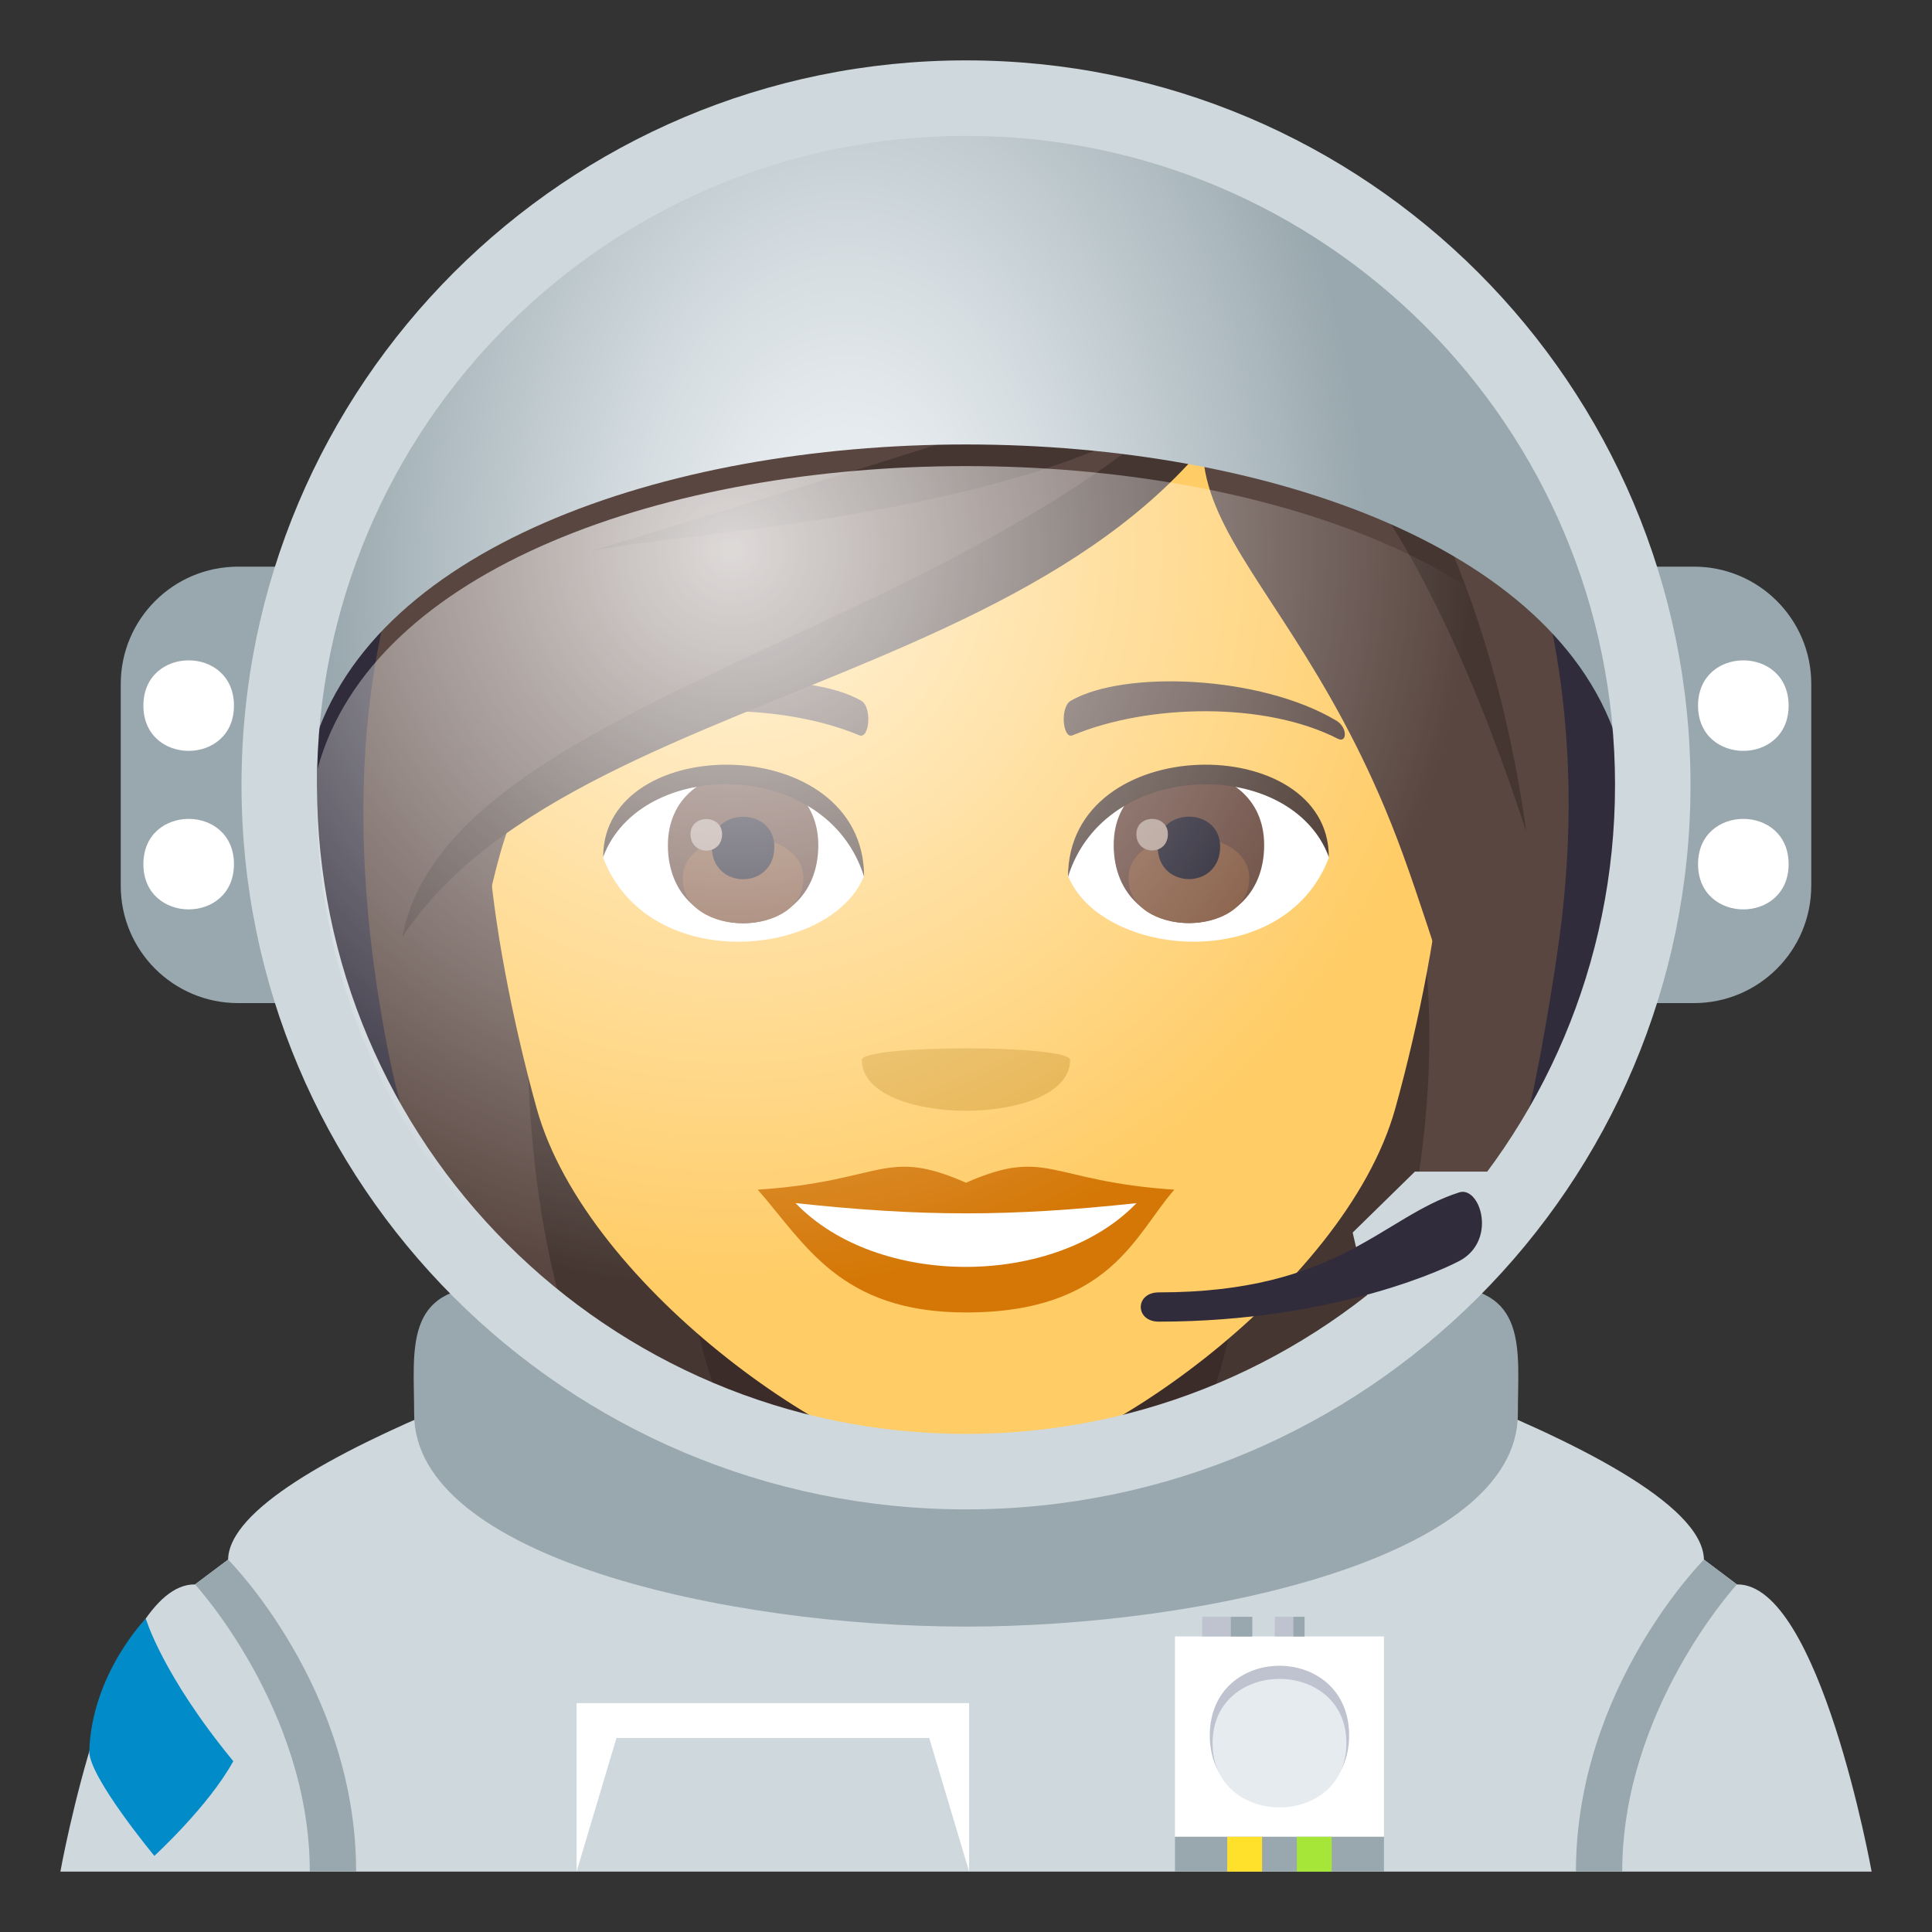 <svg enable-background="new 0 0 64 64" height="64" viewBox="0 0 64 64" width="64" xmlns="http://www.w3.org/2000/svg" xmlns:xlink="http://www.w3.org/1999/xlink"><rect x="0" y="0" width="64" height="64" fill="#333333" stroke="none"/><radialGradient id="a" cx="28.001" cy="19.168" gradientTransform="matrix(1 0 0 1.5 0 -9.584)" gradientUnits="userSpaceOnUse" r="17.316"><stop offset=".188" stop-color="#e6ebef"/><stop offset=".408" stop-color="#d5dde1"/><stop offset=".841" stop-color="#aab7bd"/><stop offset="1" stop-color="#99a8ae"/></radialGradient><radialGradient id="b" cx="24.25" cy="18.22" gradientUnits="userSpaceOnUse" r="31.086"><stop offset="0" stop-color="#fff"/><stop offset=".788" stop-color="#fff" stop-opacity="0"/></radialGradient><path d="m60 29.342c0 2.148-1.74 3.887-3.887 3.887h-48.226c-2.147 0-3.887-1.739-3.887-3.887v-6.684c0-2.146 1.74-3.887 3.887-3.887h48.227c2.146 0 3.887 1.74 3.887 3.887v6.684z" fill="#99a8ae"/><g fill="#fff"><path d="m59.25 23.375c0 1.998-3 1.998-3 0 0-2 3-2 3 0z"/><path d="m59.25 28.625c0 2-3 2-3 0 0-1.998 3-1.998 3 0z"/><path d="m7.75 23.375c0 1.998-3 1.998-3 0 0-2 3-2 3 0z"/><path d="m7.75 28.625c0 2-3 2-3 0 0-1.998 3-1.998 3 0z"/></g><circle cx="32" cy="26" fill="#302c3b" r="22"/><path d="m21.25 15.836c-7.247 35.001-6.584 34.251 8.673 34.251-8.444-6.646 7.727-34.727-8.673-34.251z" fill="#3b2c29"/><path d="m18.636 15.294c-5.288 26.593-.727 33.421 3.326 34.794h4.642c-10.864-8.613 6.119-35.317-7.968-34.794z" fill="#453631"/><path d="m42.571 15.835c7.247 35.001 6.582 34.251-8.672 34.251 7.764-5.333-7.729-34.727 8.672-34.251z" fill="#3b2c29"/><path d="m45.184 15.293c7.732 24.193-.016 33.674-3.324 34.793h-4.642c10.863-7.908-6.117-35.317 7.966-34.793z" fill="#453631"/><path d="m46.471 28.293c2.238 6.15.023 18.773-4.611 21.795 5.137 0 8.267-8.002 9.792-19.01 1.907-13.752-9.172-13.76-5.181-2.785z" fill="#594640"/><path d="m12.743 33.631c1.873 9.934 4.176 16.457 9.219 16.457-5.623-6.551-4.96-20.366-3.363-23.805 8.145-5.452-9.022-9.454-5.856 7.348z" fill="#594640"/><path d="m32 7.389c-11.126 0-16.484 9.061-15.814 20.711.137 2.342.788 5.72 1.591 8.614 1.669 6.016 10.474 12.075 14.223 12.075 3.747 0 12.554-6.059 14.222-12.075.805-2.895 1.456-6.272 1.595-8.614.667-11.65-4.689-20.711-15.817-20.711z" fill="#fc6"/><path d="m32 39.179c-2.705-1.188-2.726-.048-6.899.231 1.566 1.779 2.72 4.067 6.897 4.067 4.796 0 5.606-2.598 6.903-4.067-4.177-.279-4.196-1.42-6.901-.231z" fill="#d47706"/><path d="m26.353 39.854c2.726 2.836 8.603 2.799 11.295.002-4.198.451-7.096.451-11.295-.002z" fill="#fff"/><path d="m44.262 23.868c-2.508-1.494-7.004-1.677-8.784-.659-.376.206-.275 1.285.051 1.15 2.538-1.057 6.403-1.109 8.786.112.319.162.325-.387-.053-.603z" fill="#594640"/><path d="m19.74 23.868c2.506-1.494 7.002-1.677 8.784-.659.376.206.276 1.285-.053 1.15-2.538-1.057-6.401-1.111-8.784.112-.32.162-.327-.387.053-.603z" fill="#594640"/><path d="m35.449 35.113c0 2.244-6.898 2.244-6.898 0 0-.515 6.898-.515 6.898 0z" fill="#e6b045"/><path d="m44.019 28.416c-1.486 3.891-7.534 3.32-8.64.598.838-4.375 7.821-4.75 8.64-.598z" fill="#fff"/><path d="m36.893 27.994c0 3.445 4.984 3.445 4.984 0 0-3.199-4.984-3.199-4.984 0z" fill="#613f34"/><path d="m37.385 29.096c0 1.977 3.998 1.977 3.998 0 0-1.834-3.998-1.834-3.998 0z" fill="#7d5037"/><path d="m38.351 28.048c0 1.431 2.068 1.431 2.068 0 0-1.327-2.068-1.327-2.068 0z" fill="#1a1626"/><path d="m37.644 27.631c0 .722 1.044.722 1.044 0 0-.672-1.044-.672-1.044 0z" fill="#ab968c"/><path d="m44.019 28.387c0-4.179-8.64-4.179-8.64.662 1.231-3.973 7.406-3.973 8.64-.662z" fill="#45332c"/><path d="m19.981 28.416c1.488 3.891 7.536 3.322 8.644.598-.84-4.375-7.823-4.75-8.644-.598z" fill="#fff"/><path d="m22.125 27.999c0 3.446 4.982 3.446 4.982 0 0-3.199-4.982-3.199-4.982 0z" fill="#613f34"/><path d="m22.617 29.102c0 1.977 3.998 1.977 3.998 0 0-1.834-3.998-1.834-3.998 0z" fill="#7d5037"/><path d="m23.581 28.053c0 1.43 2.07 1.43 2.07 0 0-1.327-2.07-1.327-2.07 0z" fill="#1a1626"/><path d="m22.875 27.635c0 .724 1.045.724 1.045 0 0-.67-1.045-.67-1.045 0z" fill="#ab968c"/><path d="m19.981 28.387c0-4.179 8.644-4.179 8.644.66-1.233-3.973-7.408-3.973-8.644-.66z" fill="#45332c"/><path d="m42.791 9.007c-6.771 7.807-.311 8.312 3.68 19.286 2.238 6.15 3.655 13.793 5.181 2.785 1.907-13.752-5.421-23.22-8.861-22.071z" fill="#594640"/><path d="m26.17 5.947c-8.588 2.329-16.593 11.071-13.427 28.276 1.873 10.172 2.653-3.646 4.251-7.166 8.146-5.583 23.679-10.171 25.797-18.047 1.073-1.819-8.03-5.656-16.621-3.063z" fill="#594640"/><path d="m19.591 18.256c3.631-.828 21.002-1.219 23.2-9.25-4.105 3.682-8.359 4.685-23.2 9.25z" fill="#453631"/><path d="m13.33 31.031c6.091-9.149 26.047-8.139 29.461-22.024-6.627 11.654-27.796 13.229-29.461 22.024z" fill="#453631"/><path d="m40.782 10.91c-1.572 2.787 3.892-1.309 9.78 16.646-1.453-10.496-6.427-17.724-9.78-16.646z" fill="#453631"/><path d="m57.537 52.486-1.092-.822c-.033-1.843-4.383-3.986-8.575-5.627-8.948 6.322-23.566 5.037-33.018.516-3.753 1.559-7.266 3.456-7.296 5.111l-1.096.822c-2.739-.048-4.46 9.514-4.46 9.514h60s-1.721-9.562-4.463-9.514z" fill="#cfd8dd"/><path d="m11.797 62h-1.535c0-5.379-3.801-9.514-3.801-9.514l1.096-.822s4.24 4.24 4.24 10.336z" fill="#99a8ae"/><path d="m52.205 62h1.533c0-5.379 3.799-9.514 3.799-9.514l-1.092-.822s-4.24 4.24-4.24 10.336z" fill="#99a8ae"/><path d="m19.1 56.418v5.582l1.322-4.428h10.359l1.323 4.428v-5.582z" fill="#fff"/><path d="m38.922 54.209h6.924v6.637h-6.924z" fill="#fff"/><path d="m38.922 60.846h6.924v1.154h-6.924z" fill="#99a8ae"/><path d="m40.654 60.846h1.154v1.154h-1.154z" fill="#ffe12c"/><path d="m42.961 60.846h1.154v1.154h-1.154z" fill="#a6e639"/><path d="m39.824 53.559h1.658v.65h-1.658z" fill="#bec3cf"/><path d="m40.773 53.559h.709v.65h-.709z" fill="#99a8ae"/><path d="m42.229 53.559h.986v.65h-.986z" fill="#bec3cf"/><path d="m42.846 53.559h.369v.65h-.369z" fill="#99a8ae"/><path d="m44.691 57.488c0 3.078-4.615 3.078-4.615 0 0-3.076 4.615-3.076 4.615 0z" fill="#bec3cf"/><path d="m44.602 57.746c0 2.836-4.434 2.836-4.434 0 0-2.84 4.434-2.84 4.434 0z" fill="#e6ebef"/><path d="m4.83 53.617s-1.793 1.834-1.873 4.402c0 .859 2.156 3.459 2.156 3.459s1.799-1.646 2.615-3.137c-2.355-2.862-2.898-4.724-2.898-4.724z" fill="#018bc9"/><path d="m47.67 42.609c-10.777 8.875-23.75 6.441-31.344 0-2.984 0-2.607 2.113-2.607 4.227 0 4.756 10.385 7.047 18.281 7.047s18.281-2.291 18.281-7.047c0-2.113.377-4.227-2.611-4.227" fill="#99a8ae"/><path d="m53.73 25.09c.176-.949.27-1.92.27-2.91 0-10.273-9.85-18.602-22-18.602s-22 8.328-22 18.602c0 .99.094 1.961.27 2.91 3.49-13.822 39.972-13.822 43.46 0z" fill="url(#a)"/><path d="m32 2c-13.254 0-24 10.746-24 24s10.746 24 24 24 24-10.746 24-24-10.746-24-24-24zm0 45.5c-11.873 0-21.5-9.627-21.5-21.5 0-11.875 9.627-21.5 21.5-21.5 11.875 0 21.5 9.625 21.5 21.5 0 11.873-9.625 21.5-21.5 21.5z" fill="#cfd8dd"/><path d="m45.518 43.906-.709-3.076 2.062-2.019h3.844z" fill="#cfd8dd"/><path d="m38.387 43.781c-.797 0-.797-.969 0-.969 5.953 0 7.391-2.5 9.953-3.313.666-.211 1.234 1.469.125 2.201-.375.247-4.203 2.081-10.078 2.081z" fill="#302c3b"/><path d="m10.521 25.463c-.016.34-.025.681-.025 1.023 0 11.909 9.628 21.014 21.504 21.014s21.504-9.105 21.504-21.014c0-.343-.01-.684-.025-1.023-3.65-13.364-39.306-13.364-42.958 0z" fill="url(#b)" opacity=".8"/></svg>
